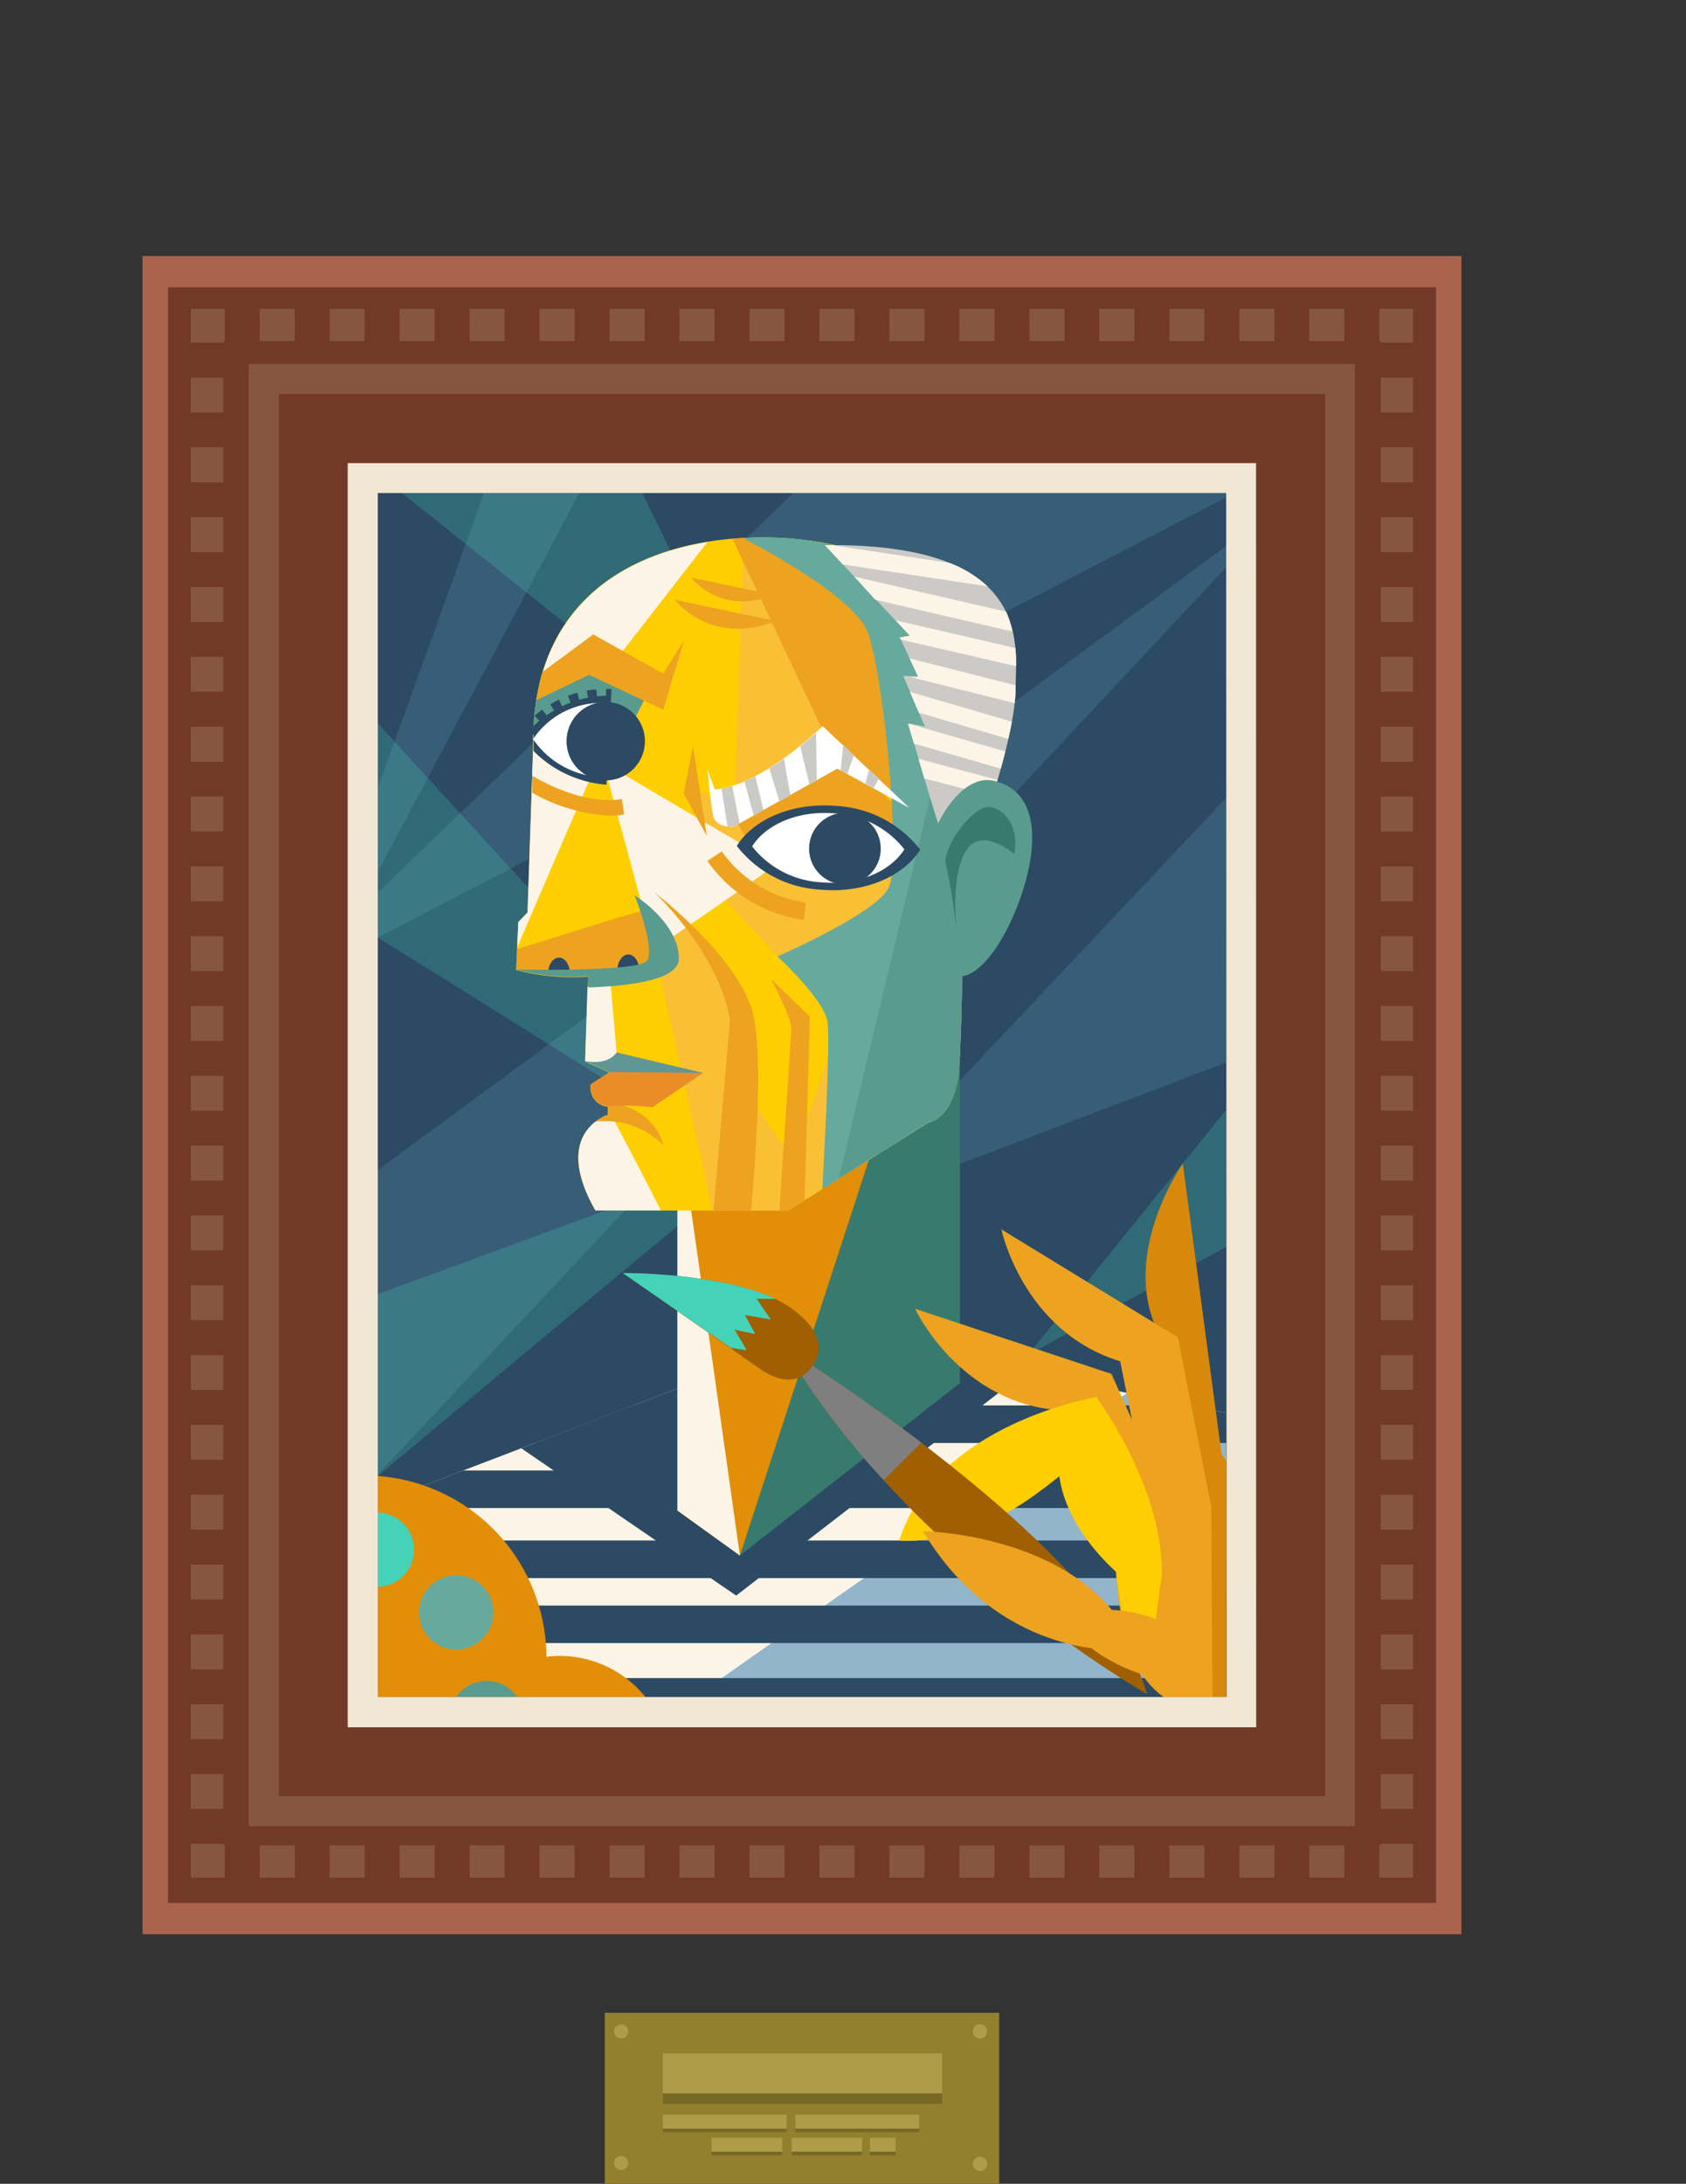 <svg xmlns="http://www.w3.org/2000/svg" xmlns:xlink="http://www.w3.org/1999/xlink" viewBox="0 0 140.62 182.06"><rect x="0" y="0" width="140.62" height="182.06" fill="#333333" stroke="none"/><defs><style>.cls-1{fill:none;}.cls-2{fill:#aa634d;}.cls-3{fill:#723a26;}.cls-4{clip-path:url(#clip-path);}.cls-5{fill:#2c4a63;}.cls-6{fill:#385d77;}.cls-24,.cls-7{fill:#44d3b8;}.cls-7{opacity:0.24;}.cls-8{fill:#fcf4e6;}.cls-9{fill:#93b5cc;}.cls-10{fill:#397a6e;}.cls-11{fill:#e28e07;}.cls-12{fill:#ffce00;}.cls-13{fill:#f9c035;}.cls-14{fill:#eda320;}.cls-15{fill:#599b8e;}.cls-16{fill:#66aa9d;}.cls-17{fill:#ea8d28;}.cls-18{fill:#609693;}.cls-19{fill:#fff;}.cls-20{fill:#cccac6;}.cls-21{fill:#d8890b;}.cls-22{fill:#a05f00;}.cls-23{fill:#7f7f7f;}.cls-25{fill:#875641;}.cls-26{fill:#efe7d3;}.cls-27{fill:#937f2e;}.cls-28{fill:#776826;}.cls-29{fill:#af9b48;}</style><clipPath id="clip-path"><rect class="cls-1" x="30.26" y="40.42" width="72.92" height="103.62"/></clipPath></defs><title>cuadros_pared_Recurso 35</title><g id="Capa_2" data-name="Capa 2"><g id="Capa_1-2" data-name="Capa 1"><g id="Silencio"><rect class="cls-2" x="11.89" y="21.34" width="110" height="139.91"/><rect class="cls-3" x="14.01" y="23.95" width="105.76" height="134.69"/><g class="cls-4"><rect class="cls-5" x="22.05" y="34.79" width="95.54" height="123.96"/><polygon class="cls-6" points="44.59 29.4 16.59 107.1 15.19 110.98 11.27 132.29 18.62 136.7 107.55 41.65 25.23 102.16 29.64 79.13 121.76 31.36 79.62 28.17 29.64 76.19 53.9 30.62 44.59 29.4"/><polygon class="cls-7" points="62.73 1.61 69.58 2.02 67.86 0 62.73 1.61"/><polygon class="cls-7" points="69.58 2.02 118.33 59.53 117.35 4.9 69.58 2.02"/><path class="cls-7" d="M5.88,54.14,25.23,74.48c1.23.24,44.84,27.92,44.84,27.92L30.13,58.8,23.76,33.32,66.15,67.13,38.22,9.31l24.52-7.7L36,0S18.62,6.12,18.86,13,4.65,51.94,5.88,54.14Z"/><path class="cls-7" d="M16.41,113.43,24,129.35S63.4,96.28,64.42,95.8C63.38,96.2,16.41,113.43,16.41,113.43Z"/><path class="cls-7" d="M64.42,95.8s0,0,0,0Z"/><path class="cls-6" d="M69.82,100.93l63.7-24.25L128.13,39.2C125.68,41.65,69.82,100.93,69.82,100.93Z"/><path class="cls-7" d="M85.75,112.94l54.87-29.89L122,68.35C120.78,69.58,85.75,112.94,85.75,112.94Z"/><polygon class="cls-8" points="77.56 112.79 63.17 113.21 20.64 129.47 0 165.12 125.92 165.12 125.92 122.59 77.56 112.79"/><path class="cls-9" d="M94,116.13c-18.33,12.93-54.88,38.55-69.77,49H125.92V122.59Z"/><polygon class="cls-5" points="11.47 145.32 9.66 148.44 125.92 148.44 125.92 145.32 11.47 145.32"/><polygon class="cls-5" points="8.09 151.16 6.28 154.28 125.92 154.28 125.92 151.16 8.09 151.16"/><rect class="cls-5" x="6.25" y="156.58" width="119.67" height="3.13"/><polygon class="cls-5" points="38.63 122.59 30.45 125.72 125.92 125.72 125.92 122.59 38.63 122.59"/><polygon class="cls-5" points="23.37 128.43 20.64 129.47 19.43 131.56 125.92 131.56 125.92 128.43 23.37 128.43"/><polygon class="cls-5" points="52.81 117.17 44.63 120.3 114.6 120.3 99.17 117.17 52.81 117.17"/><polygon class="cls-5" points="14.61 139.9 12.79 143.02 125.92 143.02 125.92 139.9 14.61 139.9"/><polygon class="cls-5" points="18.11 133.85 16.3 136.98 125.92 136.98 125.92 133.85 18.11 133.85"/><polygon class="cls-5" points="77.56 112.79 63.17 113.21 43.48 120.74 61.4 133.02 85.51 114.41 77.56 112.79"/><polygon class="cls-10" points="80.06 76.52 56.5 90.9 56.5 125.93 61.71 129.68 80.06 115.3 80.06 76.52"/><polygon class="cls-11" points="56.5 93.94 56.5 125.93 61.71 129.68 74.84 89.44 56.5 93.94"/><polygon class="cls-8" points="56.5 93.94 56.5 125.93 61.71 129.68 56.66 93.9 56.5 93.94"/><path class="cls-12" d="M49.66,100.92H65.73l11.72-7.34s1.66-.2,2.37-3.21.47-30.52.47-30.52-.47-10-7.1-13.25-29-4.12-28.72,15.56L44,76.07l-.77.8-.18,4a18.8,18.8,0,0,0,6,.56l-.24,7.07,2,.91-1.54,1a1.61,1.61,0,0,0,1.42,1.86l0,.71S45.93,94.37,49.66,100.92Z"/><polygon class="cls-13" points="64.84 79.75 75.75 81.03 78.25 71.93 71.65 70.06 60.67 67.48 57.82 65.54 58.72 69.92 58.44 72.77 64.84 79.75"/><polygon class="cls-13" points="61.29 66.51 72.03 61.3 62.02 44.86 61.29 66.51"/><polygon class="cls-13" points="59.73 80.48 53.06 72.35 59.43 100.92 65.73 100.92 68.44 99.22 71.51 81.21 66.09 96.64 61.81 90.38 62.34 84.86 59.73 80.48"/><path class="cls-14" d="M76.84,49.68a9.77,9.77,0,0,0-.72-.87l-8.29-3.69a31,31,0,0,0-6.74-.2l8.27,17.56,6.87,4.8Z"/><path class="cls-14" d="M43.13,79.12l-.08,1.71a18.8,18.8,0,0,0,6,.56v.18l5.8-.88s-.21-4.73-.14-5S47,77.94,43.13,79.12Z"/><path class="cls-8" d="M64.77,72c-.21,0-13.21-7.71-13.21-7.71l-1.18-.49,4.17,15.36S65,72,64.77,72Z"/><polygon class="cls-14" points="76.58 68.73 69.84 62.9 61.02 67.76 62.82 70.89 77.35 71.17 76.58 68.73"/><path class="cls-15" d="M49.76,54.35,45,56.92a21.53,21.53,0,0,0-.54,5.22l7.09.48L54,57.82Z"/><path class="cls-8" d="M44.47,61.29v.87L44,76.07l-.77.8L43.13,79c2.15-5,6.75-15.76,6.91-15.86l-3.2-2.3Z"/><path class="cls-8" d="M59,45.19c-6.19,1-12.2,4.32-14,11.82l4.07-2.45,1.95.9Z"/><path class="cls-16" d="M77.45,93.58s1.66-.2,2.37-3.21.47-30.52.47-30.52-.47-10-7.1-13.25A25.14,25.14,0,0,0,62,44.86c4.33,2.31,9.64,5.58,10.43,8C73.8,57,75.16,71.83,74.12,74s-9.28,5.73-9.28,5.73,3.85,3.54,4.17,5.42c.24,1.48-.22,10.32-.43,14Z"/><path class="cls-15" d="M79.82,90.37c.71-3,.47-30.52.47-30.52a20.08,20.08,0,0,0-.41-3c-3.25,13.55-8,33.37-9.91,41.37l7.48-4.69S79.11,93.38,79.82,90.37Z"/><path class="cls-8" d="M51.08,93.13,50.53,93c-.86.36-4.14,2.17-.87,7.91h5.45C54.11,98.86,51.08,93.13,51.08,93.13Z"/><polygon class="cls-8" points="51.43 87.74 50.92 81.94 49 82.24 48.8 88.46 50.49 89.22 50.92 89.18 51.43 87.74"/><path class="cls-14" d="M55.32,95.46s-.64-3.48-5.51-3.64a2.06,2.06,0,0,0,.88.41l0,.71a3.67,3.67,0,0,0-1,.57A6.85,6.85,0,0,1,55.32,95.46Z"/><path class="cls-17" d="M50.69,92.23a18.6,18.6,0,0,1,3.72.08l4.24-2.87-8-.57L50,89l.84.38-1.54,1A1.61,1.61,0,0,0,50.69,92.23Z"/><path class="cls-18" d="M51.43,87.74c-.8,1.15-2.64.72-2.64.72l2,.91,7.84.07Z"/><path class="cls-5" d="M46.62,79.83c-.47,0-.85.52-.92,1.21l1.84,0C47.47,80.34,47.08,79.83,46.62,79.83Z"/><path class="cls-5" d="M52.41,79.57c-.47,0-.86.52-.93,1.21l1.85,0C53.25,80.08,52.87,79.57,52.41,79.57Z"/><path class="cls-15" d="M43.05,80.83a18.8,18.8,0,0,0,6,.56l0,.93c3.35-.11,7.57-.59,7.57-2.4,0-3-3.69-5.28-3.69-5.28s1.81,4.59,1,5.49S43.05,80.83,43.05,80.83Z"/><path class="cls-14" d="M62.64,100.92c.36-4,1-12.54.22-16.17-1-4.79-8.24-10.32-8.24-10.32,5.84,5.84,6.26,10.64,6.26,10.64l-1.37,15.85Z"/><path class="cls-14" d="M65.73,100.92l1.38-.87.44-15.3-3.23-3.12S66,84.86,66,85.69s-.9,13.47-1,15.23Z"/><path class="cls-5" d="M76.75,70.84a9.49,9.49,0,0,0-7-3.65c-3.64-.31-6.88,1.09-8.3,3.33a9.47,9.47,0,0,0,7,3.65C72.08,74.49,75.33,73.08,76.75,70.84Z"/><path class="cls-19" d="M75.43,70.81a7.9,7.9,0,0,0-5.83-3c-3-.26-5.7.9-6.87,2.75a7.87,7.87,0,0,0,5.83,3C71.57,73.82,74.25,72.66,75.43,70.81Z"/><circle class="cls-5" cx="70.47" cy="70.75" r="2.99"/><path class="cls-5" d="M44.5,60.53c0,.53,0,1.07,0,1.63v.45a9.62,9.62,0,0,0,6.09,2.81l0-.65L50.35,64l.37-6A9,9,0,0,0,44.5,60.53Z"/><path class="cls-5" d="M44,60.26c-.2.22-.31.37-.32.38l1.19.85s.07-.1.21-.26Z"/><path class="cls-5" d="M46.62,58.32q-.37.18-.72.39L46.65,60q.3-.18.6-.33Z"/><path class="cls-5" d="M45.22,59.16a7.79,7.79,0,0,0-.63.51l1,1.09c.17-.15.34-.29.53-.43Z"/><path class="cls-5" d="M49.74,57.47a7,7,0,0,0-.8.11L49.19,59c.22,0,.45-.07.68-.09Z"/><path class="cls-5" d="M48.15,57.75c-.27.07-.53.16-.78.25l.51,1.37c.21-.08.43-.15.65-.21Z"/><path class="cls-5" d="M51,57.44h-.45v1.46h.38Z"/><path class="cls-19" d="M50.55,64.81l.12-6.19a6.83,6.83,0,0,0-6.21,3,7.28,7.28,0,0,0,5.6,3.16Z"/><circle class="cls-5" cx="50.52" cy="61.79" r="3.27"/><path class="cls-19" d="M61.15,68.94l8.69-4.86,6,3.27-7.23-6.82s-5.07,5-9,5.29L59,64.15s.28,2.92.49,3.89S61.15,68.94,61.15,68.94Z"/><path class="cls-14" d="M57.05,53.38l-1.73,2.78-5.84-3.27L45.27,56a16.92,16.92,0,0,0-.54,2.38l4.4-2.12,6.19,2.91Z"/><path class="cls-20" d="M68.8,45.45,75.89,53l-.84.14,1.53,3.26-1.25-.06,1.81,4.23-1.39-.27s2.15,7.43,2.71,9a25.22,25.22,0,0,1,.9,3.82l4.94-3.19-1.81-2.64s2.22-6.47,2.22-10S86.24,45.25,68.8,45.45Z"/><polygon class="cls-14" points="57.02 66.15 58.95 69.69 57.8 62.19 57.02 66.15"/><path class="cls-20" d="M63,64.72c-.3.16-.6.3-.91.43.23.86.51,1.89.77,2.83l.81-.45Z"/><path class="cls-20" d="M61.15,68.94l.54-.3-.62-3.11a7.22,7.22,0,0,1-.89.22l.5,3.16A2.65,2.65,0,0,0,61.15,68.94Z"/><path class="cls-20" d="M65.39,63.24c-.39.28-.8.56-1.22.82L65,66.81l.93-.52C65.73,65.36,65.55,64.26,65.39,63.24Z"/><path class="cls-20" d="M68.06,61.09c-.33.3-.78.69-1.32,1.13l.77,3.17.62-.35Z"/><polygon class="cls-20" points="72.49 64.14 72.18 65.34 72.85 65.71 73.32 64.92 72.49 64.14"/><polygon class="cls-20" points="70.33 62.1 70.11 64.22 70.67 64.53 71.22 62.95 70.33 62.1"/><path class="cls-14" d="M64.7,51.78,56.29,50S59.21,53.93,64.7,51.78Z"/><path class="cls-14" d="M64.59,49.6l-6.94-1.44S60.06,51.38,64.59,49.6Z"/><path class="cls-14" d="M51.86,66.62c-2.73.45-5.86-1-7.47-1.94l0,1.41A14.72,14.72,0,0,0,50.81,68a7.44,7.44,0,0,0,1.25-.1Z"/><path class="cls-14" d="M67.2,75.24a10.29,10.29,0,0,1-7-4.26L59,71.77a11.64,11.64,0,0,0,8.05,4.92Z"/><path class="cls-8" d="M82.77,66.41c.12-.37.27-.85.43-1.39l-6.59-1.76c.15.52.32,1.08.48,1.64L81.37,66Z"/><path class="cls-8" d="M83.92,51,71.25,48.07,73,50l11.44,2.65A8.74,8.74,0,0,0,83.92,51Z"/><path class="cls-8" d="M75.12,53.32l9.63,2.22c0-.47,0-1-.06-1.51l-10-2.32L75.89,53l-.84.14Z"/><path class="cls-8" d="M79.2,46.93l-9.8-1.48h-.6l1.5,1.61,12.06,1.82A9.71,9.71,0,0,0,79.2,46.93Z"/><path class="cls-8" d="M83.85,62.65l-8-2.3-.11,0s.19.67.48,1.64l7.25,2.09C83.6,63.61,83.73,63.14,83.85,62.65Z"/><path class="cls-8" d="M84.4,60.17l-4.8-1.41-3.71-1.08.74,1.73C79.31,60.19,82,61,84.1,61.6,84.21,61.12,84.31,60.64,84.4,60.17Z"/><path class="cls-8" d="M84.63,58.62a13.31,13.31,0,0,0,.08-1.35v-.13l-5.22-1.33-3.63-.92.72,1.54-.71,0Z"/><path class="cls-15" d="M85.87,72.07c.83-4.5-.76-6.55-3.11-7S77.83,68,77,72.45s.4,8.5,2.75,8.93S85,76.57,85.87,72.07Z"/><path class="cls-10" d="M79.74,77.46v0Z"/><path class="cls-10" d="M84.59,71.2c.42-2.19-.73-3.8-2.1-3.92s-4,3.51-3.58,4.86a44.17,44.17,0,0,1,.83,5.26c0-.51-.43-4.61.89-6.56S84.59,71.2,84.59,71.2Z"/><path class="cls-14" d="M105,142.91l7.27-3.51-10.7-18.78-7.11,6.53-1.47.9s-.32,8.9,3,12.49S105,142.91,105,142.91Z"/><path class="cls-12" d="M96.91,131.18a37.83,37.83,0,0,0-2-4.4l-.4.37-1.47.9a29.75,29.75,0,0,0,1.29,9.46l1.65.66Z"/><path class="cls-14" d="M91.44,124.33l1.38,3.12L94,129.87l4.7-1.92-6-13.41-16.38-5.43s3.67,7.89,12.15,8.47Z"/><path class="cls-21" d="M102.4,125.11,98.65,97s-5.8,8.25-1.55,14.95c0,0-1.64,7.59-1.31,8.33s1.31,5.63,1.31,5.63l-2.45.66Z"/><path class="cls-12" d="M92.46,118.47l-1-2S78.1,118.65,75,128.43c0,0,5.23.57,11.2-3.72S92.46,118.47,92.46,118.47Z"/><path class="cls-22" d="M65.35,112.3c10.6,17.8,30.32,28.93,30.32,28.93C92.31,128.92,65.35,112.3,65.35,112.3Z"/><path class="cls-14" d="M94.89,120.76l.64,3.35.55,2.62,5-.81-2.84-14.43-14.72-9s1.78,8.51,9.91,11Z"/><path class="cls-12" d="M94.12,131.92l2.79-.74c0-7.44-5.45-14.66-5.45-14.66s-3.38,5.08-3.41,5.24l.25.82C88.71,127.92,94.12,131.92,94.12,131.92Z"/><path class="cls-14" d="M93.08,137.53l0-2.88c-5.21-6.84-16.1-7-16.1-7C83.26,138.11,93.08,137.53,93.08,137.53Z"/><path class="cls-14" d="M98.25,136c-4.21-3-9.76-1.33-10-1.44L90.54,137c3.66,3.23,9.65,3.67,9.65,3.67S102.46,139,98.25,136Z"/><path class="cls-21" d="M105,142.91l7.27-3.51-10.36-18.19-.91.3.13,21.5A12.52,12.52,0,0,0,105,142.91Z"/><path class="cls-21" d="M129.72,154.22l-15.8-16.78c-.86.24-11.52,4.9-11.52,4.9S94.81,152,95.79,152,129.72,154.22,129.72,154.22Z"/><path class="cls-23" d="M65.35,112.3a69.6,69.6,0,0,0,8.34,11.09l3.15-3.12C70.65,115.56,65.35,112.3,65.35,112.3Z"/><path class="cls-22" d="M67.31,114.39s2.88-2.33-1.31-5.32-13.88-2.94-14.06-2.94c0,0,8.55,5.93,11.31,7.9S67.31,114.39,67.31,114.39Z"/><path class="cls-24" d="M51.94,106.13s5.35,3.71,9,6.23l1.34.21-1-1.71,1.71.36-.86-1.59,2.15.37-1.17-1.72h1.57C60,106.09,52.1,106.13,51.94,106.13Z"/><path class="cls-11" d="M38.34,151.11a9.19,9.19,0,1,0,8.33-13.06,10,10,0,0,0-1.1.07,15.18,15.18,0,1,0-7.23,13Z"/><circle class="cls-24" cx="31.44" cy="129.19" r="3.1" transform="translate(-28.84 10.68) rotate(-13.28)"/><circle class="cls-16" cx="38.05" cy="134.42" r="3.1"/><circle class="cls-15" cx="40.59" cy="143.24" r="3.1"/></g><polygon class="cls-25" points="115.17 153.72 115.17 153.85 115.04 153.85 115.04 156.53 117.86 156.53 117.86 153.72 115.17 153.72"/><rect class="cls-25" x="39.17" y="153.85" width="2.92" height="2.69"/><rect class="cls-25" x="50.84" y="153.85" width="2.92" height="2.69"/><rect class="cls-25" x="56.67" y="153.85" width="2.92" height="2.69"/><rect class="cls-25" x="45" y="153.85" width="2.92" height="2.69"/><rect class="cls-25" x="33.33" y="153.85" width="2.92" height="2.69"/><rect class="cls-25" x="21.66" y="153.85" width="2.92" height="2.69"/><rect class="cls-25" x="27.49" y="153.85" width="2.92" height="2.69"/><rect class="cls-25" x="62.51" y="153.85" width="2.92" height="2.69"/><rect class="cls-25" x="97.53" y="153.85" width="2.92" height="2.69"/><rect class="cls-25" x="103.37" y="153.85" width="2.92" height="2.69"/><rect class="cls-25" x="109.2" y="153.85" width="2.92" height="2.69"/><rect class="cls-25" x="91.69" y="153.85" width="2.92" height="2.69"/><rect class="cls-25" x="74.18" y="153.85" width="2.92" height="2.69"/><rect class="cls-25" x="68.35" y="153.85" width="2.92" height="2.69"/><rect class="cls-25" x="85.86" y="153.85" width="2.92" height="2.69"/><rect class="cls-25" x="80.02" y="153.85" width="2.92" height="2.69"/><polygon class="cls-25" points="15.92 153.72 15.92 156.53 18.74 156.53 18.74 153.85 18.61 153.85 18.61 153.72 15.92 153.72"/><rect class="cls-25" x="15.92" y="72.23" width="2.69" height="2.91"/><rect class="cls-25" x="15.92" y="60.59" width="2.69" height="2.91"/><rect class="cls-25" x="15.92" y="66.41" width="2.69" height="2.91"/><rect class="cls-25" x="15.92" y="78.05" width="2.69" height="2.91"/><rect class="cls-25" x="15.92" y="89.69" width="2.69" height="2.91"/><rect class="cls-25" x="15.92" y="83.87" width="2.69" height="2.91"/><rect class="cls-25" x="15.92" y="37.3" width="2.69" height="2.91"/><rect class="cls-25" x="15.92" y="31.48" width="2.69" height="2.91"/><rect class="cls-25" x="15.92" y="54.76" width="2.69" height="2.91"/><rect class="cls-25" x="15.92" y="43.12" width="2.69" height="2.91"/><rect class="cls-25" x="15.92" y="48.94" width="2.69" height="2.91"/><rect class="cls-25" x="15.92" y="130.44" width="2.69" height="2.91"/><rect class="cls-25" x="15.92" y="136.26" width="2.69" height="2.91"/><rect class="cls-25" x="15.92" y="124.61" width="2.69" height="2.91"/><rect class="cls-25" x="15.92" y="142.08" width="2.69" height="2.91"/><rect class="cls-25" x="15.92" y="147.9" width="2.69" height="2.91"/><rect class="cls-25" x="15.92" y="118.79" width="2.69" height="2.91"/><rect class="cls-25" x="15.92" y="107.15" width="2.69" height="2.91"/><rect class="cls-25" x="15.92" y="95.51" width="2.69" height="2.91"/><rect class="cls-25" x="15.92" y="101.33" width="2.69" height="2.91"/><rect class="cls-25" x="15.92" y="112.97" width="2.69" height="2.91"/><polygon class="cls-25" points="18.74 28.44 18.74 25.75 15.92 25.75 15.92 28.57 18.61 28.57 18.61 28.44 18.74 28.44"/><rect class="cls-25" x="45" y="25.75" width="2.92" height="2.69"/><rect class="cls-25" x="56.67" y="25.75" width="2.92" height="2.69"/><rect class="cls-25" x="39.17" y="25.75" width="2.92" height="2.69"/><rect class="cls-25" x="62.51" y="25.75" width="2.92" height="2.69"/><rect class="cls-25" x="21.66" y="25.75" width="2.92" height="2.69"/><rect class="cls-25" x="33.33" y="25.75" width="2.92" height="2.69"/><rect class="cls-25" x="27.49" y="25.75" width="2.92" height="2.69"/><rect class="cls-25" x="50.84" y="25.75" width="2.92" height="2.69"/><rect class="cls-25" x="97.53" y="25.75" width="2.92" height="2.69"/><rect class="cls-25" x="103.37" y="25.75" width="2.92" height="2.69"/><rect class="cls-25" x="68.35" y="25.75" width="2.92" height="2.69"/><rect class="cls-25" x="109.2" y="25.75" width="2.92" height="2.69"/><rect class="cls-25" x="91.69" y="25.75" width="2.92" height="2.69"/><rect class="cls-25" x="74.18" y="25.75" width="2.92" height="2.69"/><rect class="cls-25" x="80.02" y="25.75" width="2.92" height="2.69"/><rect class="cls-25" x="85.86" y="25.75" width="2.92" height="2.69"/><polygon class="cls-25" points="117.86 28.57 117.86 25.75 115.04 25.75 115.04 28.44 115.17 28.44 115.17 28.57 117.86 28.57"/><rect class="cls-25" x="115.17" y="66.41" width="2.69" height="2.91"/><rect class="cls-25" x="115.17" y="60.59" width="2.69" height="2.91"/><rect class="cls-25" x="115.17" y="54.76" width="2.69" height="2.91"/><rect class="cls-25" x="115.17" y="72.23" width="2.69" height="2.91"/><rect class="cls-25" x="115.17" y="78.05" width="2.69" height="2.91"/><rect class="cls-25" x="115.17" y="37.3" width="2.69" height="2.91"/><rect class="cls-25" x="115.17" y="83.87" width="2.69" height="2.91"/><rect class="cls-25" x="115.17" y="31.48" width="2.69" height="2.91"/><rect class="cls-25" x="115.17" y="48.94" width="2.69" height="2.91"/><rect class="cls-25" x="115.17" y="43.12" width="2.69" height="2.91"/><rect class="cls-25" x="115.17" y="136.26" width="2.69" height="2.91"/><rect class="cls-25" x="115.17" y="124.61" width="2.69" height="2.91"/><rect class="cls-25" x="115.17" y="118.79" width="2.69" height="2.91"/><rect class="cls-25" x="115.17" y="130.44" width="2.69" height="2.91"/><rect class="cls-25" x="115.17" y="89.69" width="2.69" height="2.91"/><rect class="cls-25" x="115.17" y="142.08" width="2.69" height="2.91"/><rect class="cls-25" x="115.17" y="147.9" width="2.69" height="2.91"/><rect class="cls-25" x="115.17" y="101.33" width="2.69" height="2.91"/><rect class="cls-25" x="115.17" y="112.97" width="2.69" height="2.91"/><rect class="cls-25" x="115.17" y="95.51" width="2.69" height="2.91"/><rect class="cls-25" x="115.17" y="107.15" width="2.69" height="2.91"/><path class="cls-25" d="M20.75,30.35V152.24H113V30.35Zm81.52,111.13H31.51V41.1h70.76Z"/><path class="cls-26" d="M25,35.91V146.68h83.86V35.91Zm77.31,105.57H31.51V41.1h70.76Z"/><path class="cls-3" d="M23.25,32.84v116.9h87.28V32.84ZM104.77,144H29V38.61h75.76Z"/><rect class="cls-27" x="50.44" y="167.8" width="32.9" height="14.25"/><rect class="cls-28" x="55.28" y="172.05" width="23.3" height="3.34"/><rect class="cls-29" x="55.28" y="171.18" width="23.3" height="3.34"/><rect class="cls-28" x="55.28" y="176.6" width="10.33" height="1.16"/><rect class="cls-29" x="55.28" y="176.3" width="10.33" height="1.16"/><rect class="cls-28" x="66.34" y="176.6" width="10.33" height="1.16"/><rect class="cls-29" x="66.34" y="176.3" width="10.33" height="1.16"/><rect class="cls-28" x="59.35" y="178.52" width="5.89" height="1.16"/><rect class="cls-29" x="59.35" y="178.22" width="5.89" height="1.16"/><rect class="cls-28" x="66.02" y="178.52" width="5.89" height="1.16"/><rect class="cls-29" x="66.02" y="178.22" width="5.89" height="1.16"/><rect class="cls-28" x="72.55" y="178.52" width="2.15" height="1.16"/><rect class="cls-29" x="72.55" y="178.22" width="2.15" height="1.16"/><path class="cls-29" d="M52.4,169.36a.59.59,0,1,0-.59.59A.59.59,0,0,0,52.4,169.36Z"/><path class="cls-29" d="M52.4,180.32a.59.59,0,1,0-1.18,0,.59.59,0,1,0,1.18,0Z"/><path class="cls-29" d="M82.33,169.36a.6.6,0,1,0-.59.59A.6.6,0,0,0,82.33,169.36Z"/><path class="cls-29" d="M82.33,180.32a.6.6,0,0,0-1.19,0,.6.6,0,1,0,1.19,0Z"/></g></g></g></svg>
